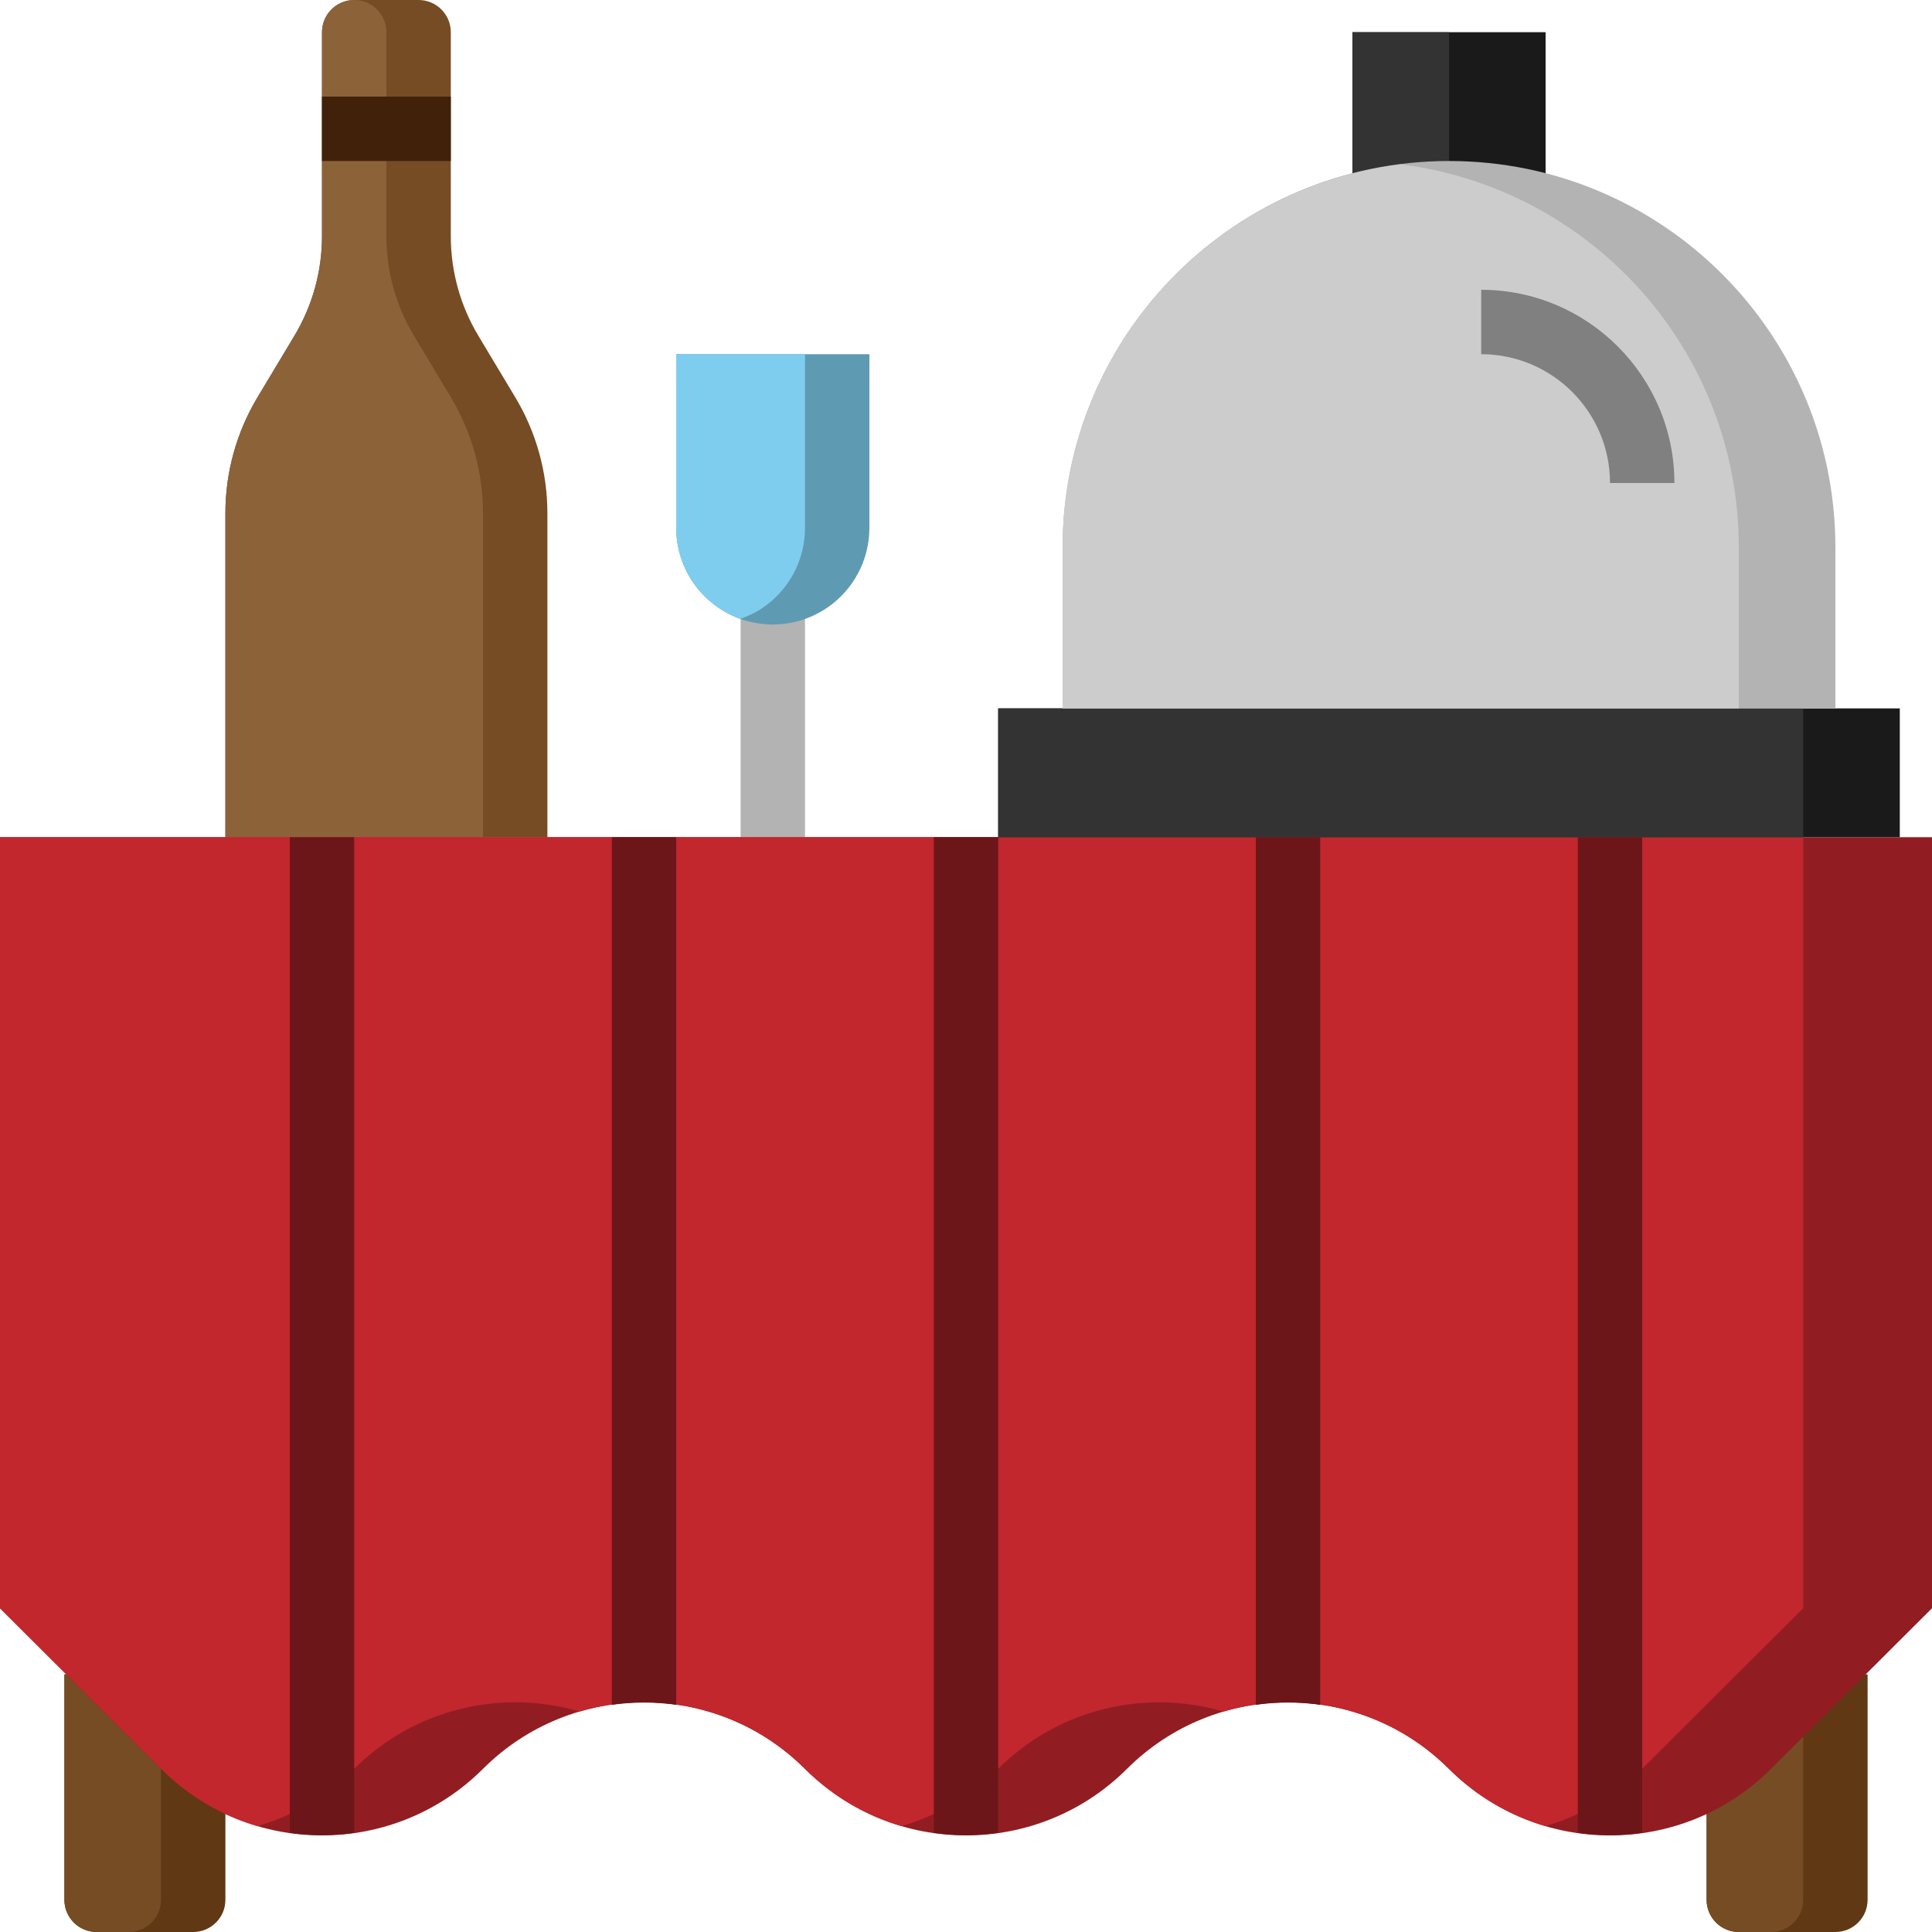 <svg height="480pt" viewBox="0 0 480 480" width="480pt" xmlns="http://www.w3.org/2000/svg"><path d="m184 152h16v56h-16zm0 0" fill="#b3b3b3"/><path d="m424 416v56c0 4.414 3.586 8 8 8h24c4.414 0 8-3.586 8-8v-56zm0 0" fill="#603813"/><path d="m448 472v-56h-24v56c0 4.414 3.586 8 8 8h8c4.414 0 8-3.586 8-8zm0 0" fill="#754c24"/><path d="m16 416v56c0 4.414 3.586 8 8 8h24c4.414 0 8-3.586 8-8v-56zm0 0" fill="#603813"/><path d="m40 472v-56h-24v56c0 4.414 3.586 8 8 8h8c4.414 0 8-3.586 8-8zm0 0" fill="#754c24"/><path d="m168 88h48v43.152c0 8.023-4.008 15.52-10.688 19.969-8.066 5.375-18.57 5.375-26.625 0-6.68-4.449-10.688-11.938-10.688-19.969zm0 0" fill="#5f9ab3"/><path d="m178.688 151.129c1.672 1.117 3.473 1.941 5.312 2.598 1.84-.656 3.641-1.48 5.312-2.598 6.68-4.457 10.688-11.945 10.688-19.977v-43.152h-32v43.152c0 8.031 4.008 15.52 10.688 19.977zm0 0" fill="#7fcdee"/><path d="m56 208h80v-80.488c0-10.152-2.762-20.113-7.984-28.809l-9.176-15.297c-4.473-7.453-6.84-16-6.84-24.695v-50.711c0-4.414-3.586-8-8-8h-16c-4.414 0-8 3.586-8 8v50.703c0 8.695-2.367 17.234-6.84 24.695l-9.176 15.297c-5.223 8.703-7.984 18.664-7.984 28.816zm0 0" fill="#754c24"/><path d="m112.016 98.695-9.176-15.297c-4.48-7.453-6.84-16-6.84-24.695v-50.703c0-4.414-3.586-8-8-8s-8 3.586-8 8v50.703c0 8.695-2.367 17.234-6.84 24.695l-9.176 15.297c-5.223 8.703-7.984 18.664-7.984 28.816v80.488h64v-80.488c0-10.152-2.762-20.113-7.984-28.816zm0 0" fill="#8c6239"/><path d="m359.992 439.465.016.016c22.09 22.039 57.895 22.039 79.984 0l40.008-39.922v-191.559h-480v191.559l40.008 39.914c22.09 22.039 57.895 22.039 79.984 0l.016-.016c22.09-22.043 57.895-22.043 79.984 0l.016.016c22.09 22.039 57.895 22.039 79.984 0l.016-.016c22.09-22.031 57.895-22.031 79.984.008zm0 0" fill="#911d22"/><path d="m40.008 439.473c6.93 6.91 15.207 11.656 23.992 14.23 8.785-2.574 17.062-7.312 23.992-14.23l.008-.008c15.16-15.121 36.777-19.863 55.992-14.234 19.215-5.629 40.832-.895 55.992 14.234l.008.008c6.93 6.91 15.207 11.656 23.992 14.23 8.785-2.574 17.062-7.312 23.992-14.23l.008-.008c15.16-15.121 36.777-19.863 55.992-14.234 19.215-5.629 40.832-.895 55.992 14.234l.008.008c6.926 6.91 15.207 11.656 23.992 14.23 8.785-2.574 17.062-7.312 23.992-14.23l40.039-39.914v-191.559h-448v191.559zm0 0" fill="#c1272d"/><path d="m384 8v40h-48v-40" fill="#1a1a1a"/><path d="m336 8h24v40h-24zm0 0" fill="#333"/><path d="m248 176h224v32h-224zm0 0" fill="#1a1a1a"/><path d="m248 176h200v32h-200zm0 0" fill="#333"/><path d="m264 176v-40c0-53.016 42.984-96 96-96s96 42.984 96 96v40zm0 0" fill="#b3b3b3"/><path d="m348 40.832c-47.344 5.91-84 46.223-84 95.168v40h168v-40c0-48.945-36.656-89.258-84-95.168zm0 0" fill="#ccc"/><path d="m80 24h32v16h-32zm0 0" fill="#42210b"/><g fill="#6d161a"><path d="m168 423.559v-215.559h-16v215.559c5.312-.75 10.688-.75 16 0zm0 0"/><path d="m328 423.559v-215.559h-16v215.559c5.312-.75 10.688-.75 16 0zm0 0"/><path d="m88 455.367v-247.367h-16v247.367c5.312.754 10.688.754 16 0zm0 0"/><path d="m408 208h-16v247.367c5.312.754 10.688.754 16 0zm0 0"/><path d="m248 455.367v-247.367h-16v247.367c5.312.754 10.688.754 16 0zm0 0"/></g><path d="m416 120h-16c0-17.648-14.352-32-32-32v-16c26.473 0 48 21.527 48 48zm0 0" fill="#808080"/></svg>